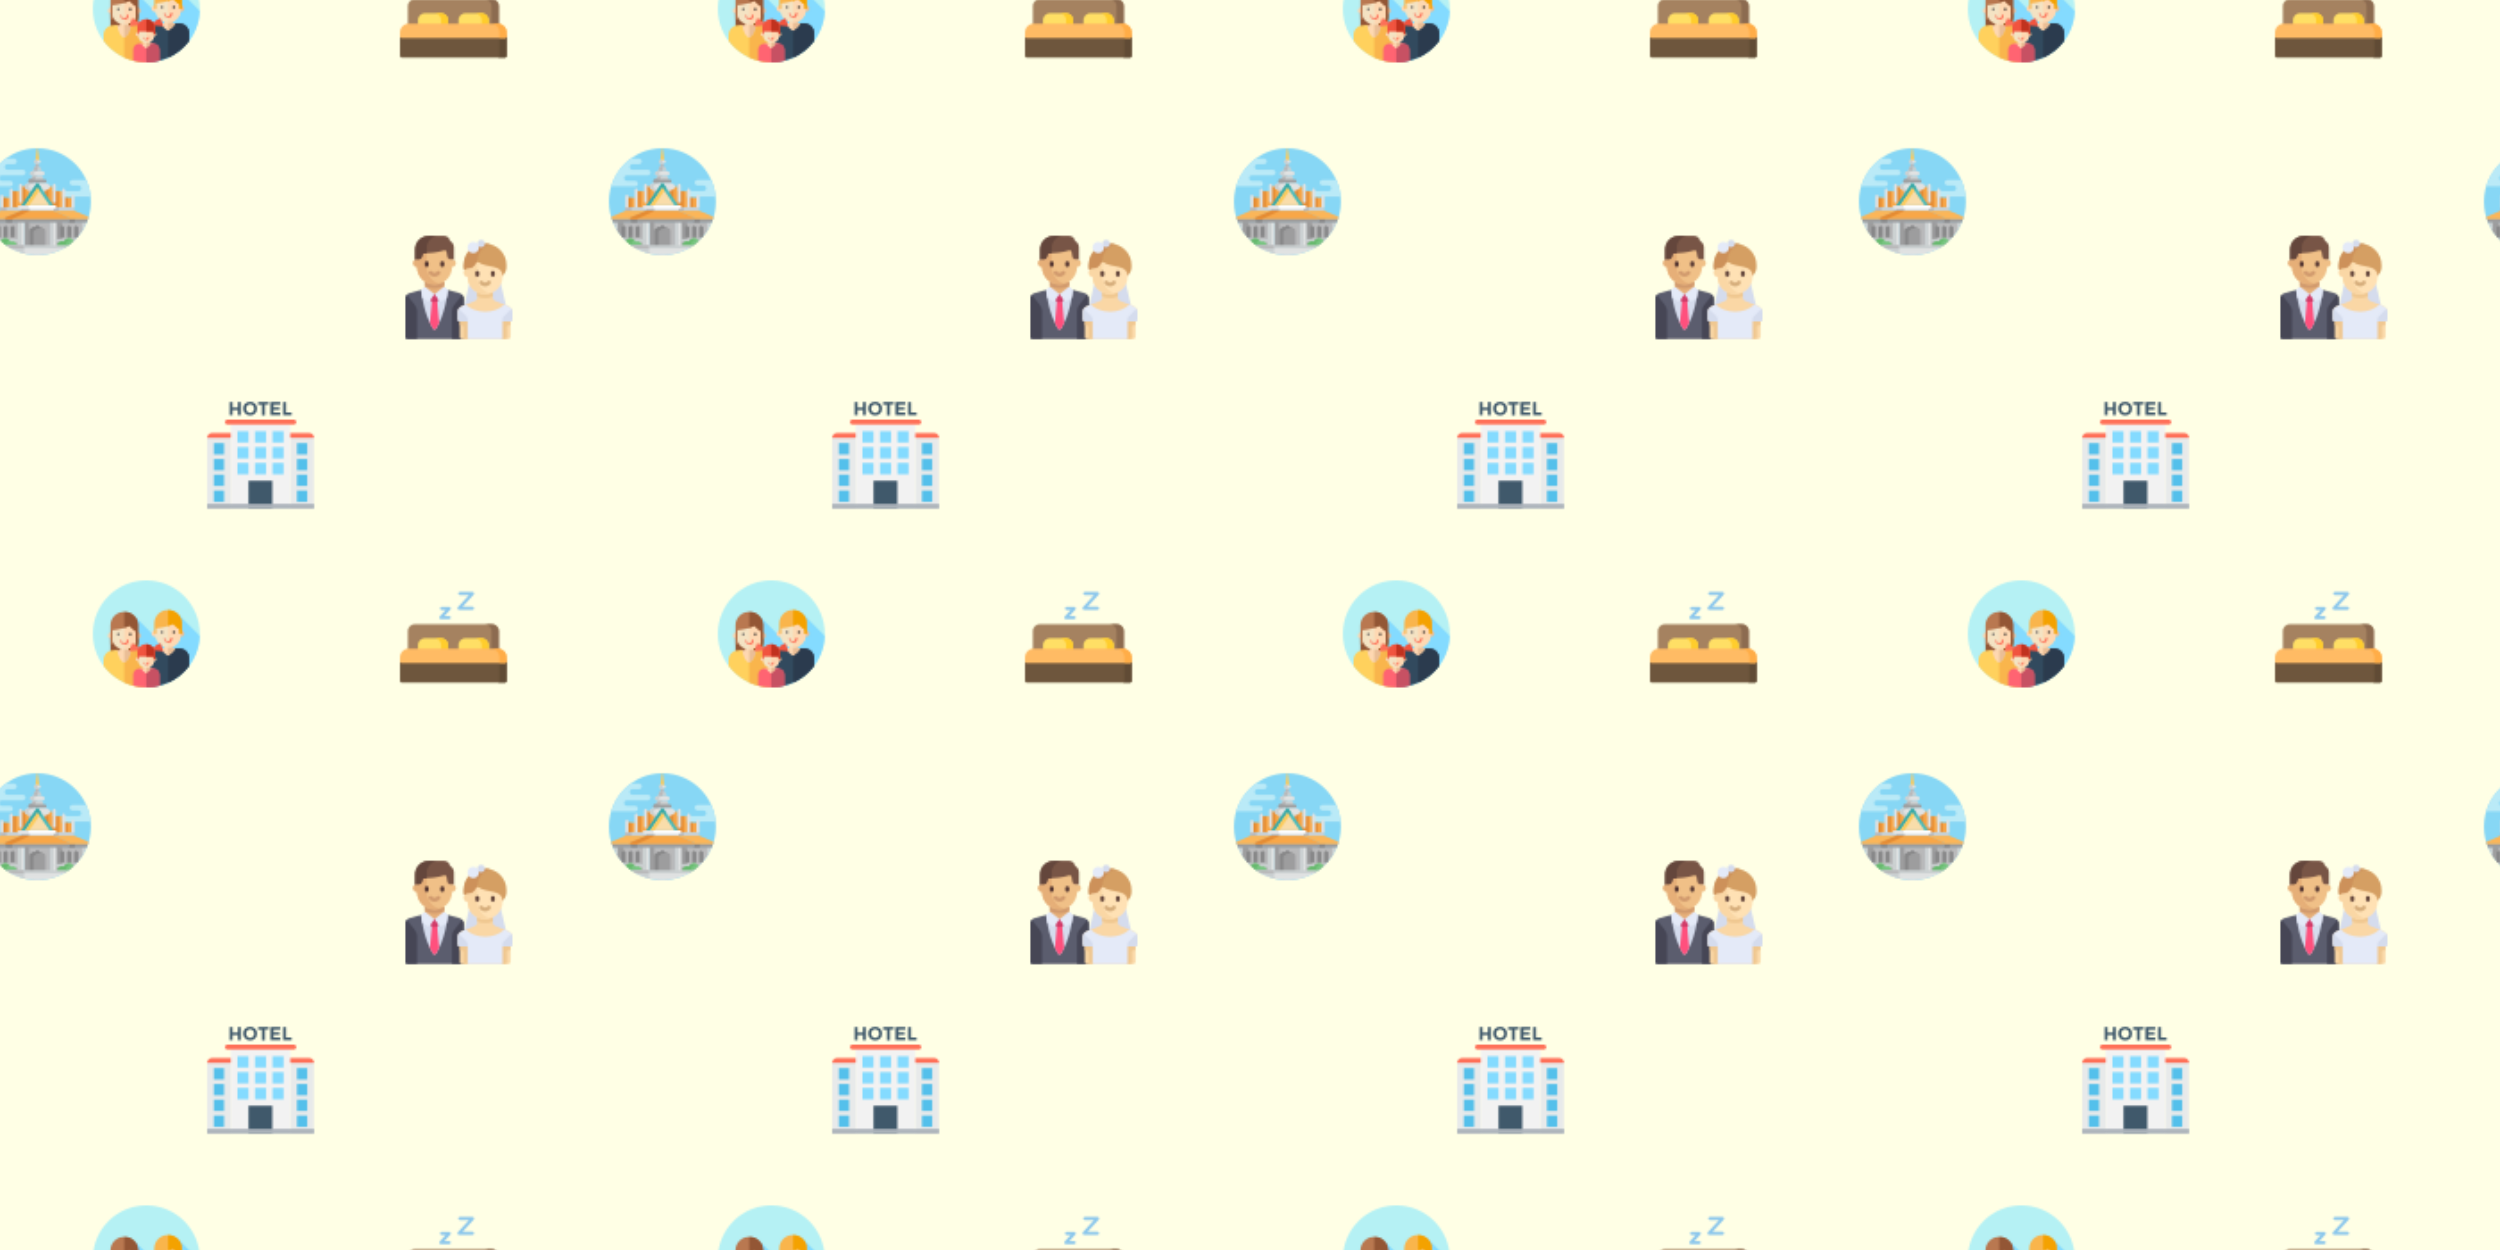 <svg xmlns="http://www.w3.org/2000/svg" xmlns:xlink="http://www.w3.org/1999/xlink" xmlns:fi="http://pattern.flaticon.com/" x="0" y="0" width="1400" height="700" viewBox="0 0 1400 700"><rect x="0px" y="0px" width="100%" height="100%" opacity="1" fill="#ffffe5"/><defs><g transform="matrix(0.117 0 0 0.117 227 131)" id="L1_0"><path d="M258.694,282.969l-81.821-22.315H102.4l-81.821,22.315C8.429,286.283,0,297.319,0,309.912v183.469  c0,5.141,4.168,9.309,9.309,9.309h269.964V309.912C279.273,297.319,270.844,286.283,258.694,282.969z" fill="#5b5d6e"/><path d="M176.873,260.655H102.4l-27.21,7.421c2.817,26.113,15.15,116.401,56.365,184.815  c3.683,6.113,12.479,6.113,16.161,0c41.216-68.414,53.549-158.702,56.365-184.815L176.873,260.655z" fill="#d5dced"/><path d="M147.694,452.901c5.161-8.596,9.859-17.541,14.162-26.65l-12.911-137.669h-18.618l-12.911,137.669  c4.303,9.109,9.001,18.054,14.162,26.65C135.225,458.974,144.048,458.974,147.694,452.901z" fill="#ff507d"/><path d="M93.091,228.073v32.582c0,25.706,20.839,46.545,46.545,46.545s46.545-20.839,46.545-46.545v-32.582  L93.091,228.073L93.091,228.073z" fill="#e6af78"/><path d="M148.945,325.818h-18.618c-5.141,0-9.309-4.168-9.309-9.309v-18.618c0-5.141,4.168-9.309,9.309-9.309  h18.618c5.141,0,9.309,4.168,9.309,9.309v18.618C158.255,321.65,154.087,325.818,148.945,325.818z" fill="#d23c69"/><path d="M93.091,249.381c13.981,7.172,29.783,11.274,46.545,11.274s32.565-4.102,46.545-11.274v-21.308  h-93.09V249.381z" fill="#d29b6e"/><path d="M223.418,121.018V65.164H55.855v55.855c-10.282,0-18.618,8.335-18.618,18.618  c0,10.282,8.336,18.618,18.618,18.618c0,46.272,37.51,83.782,83.782,83.782s83.782-37.51,83.782-83.782  c10.282,0,18.618-8.336,18.618-18.618C242.036,129.353,233.701,121.018,223.418,121.018z" fill="#f0c087"/><path d="M102.4,158.255V65.164H55.855v55.855c-10.282,0-18.618,8.335-18.618,18.618  c0,10.282,8.336,18.618,18.618,18.618c0,46.272,37.51,83.782,83.782,83.782c8.085,0,15.876-1.207,23.273-3.344  C127.973,228.598,102.4,196.441,102.4,158.255z" fill="#e6af78"/><path d="M139.636,204.8c-9.855,0-19.273-4.65-25.845-12.755c-3.245-3.995-2.627-9.855,1.364-13.095  c4.009-3.232,9.864-2.614,13.091,1.368c6.145,7.564,16.636,7.564,22.782,0c3.236-3.982,9.091-4.6,13.091-1.368  c3.991,3.241,4.609,9.1,1.364,13.095C158.909,200.15,149.491,204.8,139.636,204.8z" fill="#d29b6e"/><g><path d="M102.4,158.255c-5.145,0-9.309-4.168-9.309-9.309v-9.309c0-5.141,4.164-9.309,9.309-9.309   s9.309,4.168,9.309,9.309v9.309C111.709,154.086,107.545,158.255,102.4,158.255z" fill="#553732"/><path d="M176.873,158.255c-5.145,0-9.309-4.168-9.309-9.309v-9.309c0-5.141,4.164-9.309,9.309-9.309   s9.309,4.168,9.309,9.309v9.309C186.182,154.086,182.018,158.255,176.873,158.255z" fill="#553732"/></g><path d="M202.301,112.158c2.718,7.199,10.414,10.461,17.994,9.131c1.014-0.178,2.057-0.271,3.124-0.271  c3.409,0,6.561,0.983,9.309,2.582V65.164c0-13.928-7.736-25.926-19.06-32.312c-2.116-13.327-13.563-23.543-27.485-23.543H111.71  c-35.989,0-65.164,29.175-65.164,65.164v49.128c2.748-1.599,5.901-2.582,9.309-2.582c1.197,0,2.364,0.116,3.492,0.339  c9.066,1.785,18.145-3.226,20.415-12.183l0,0l2.289-9.157c1.012-4.047,4.559-6.933,8.73-7.045  c17.32-0.467,63.039-2.764,94.213-14.047c5.519-1.998,11.467,1.363,12.432,7.153l3.486,20.914  C201.21,108.786,201.68,110.513,202.301,112.158z" fill="#785546"/><path d="M102.4,65.164c0-30.848,25.007-55.855,55.855-55.855H111.71c-35.989,0-65.164,29.174-65.164,65.164  v49.128c2.748-1.599,5.901-2.582,9.309-2.582c1.197,0,2.364,0.116,3.492,0.339c9.066,1.785,18.145-3.226,20.415-12.184l2.289-9.157  c1.011-4.047,4.559-6.932,8.73-7.045c3.056-0.082,7.032-0.227,11.62-0.463V65.164H102.4z" fill="#64463c"/><g><path d="M0,309.912v183.47c0,5.141,4.168,9.309,9.309,9.309h46.545V369.716   c0-10.351-3.45-20.406-9.805-28.576l-38.79-49.875C2.746,296.27,0,302.814,0,309.912z" fill="#464655"/><path d="M279.273,309.912v192.779h-55.855V369.716c0-10.351,3.45-20.406,9.805-28.576l38.791-49.875   C276.527,296.27,279.273,302.814,279.273,309.912z" fill="#464655"/></g><g><path d="M117.003,318.76l22.634-30.178L99.38,256.376c-3.61-2.888-8.794-2.689-12.172,0.468L75.19,268.076   c0.816,7.566,2.478,20.639,5.363,36.888l23.824,15.947C108.489,323.662,114.034,322.718,117.003,318.76z" fill="#e4eaf8"/><path d="M162.27,318.76l-22.634-30.178l40.257-32.206c3.61-2.888,8.794-2.689,12.172,0.468l12.017,11.231   c-0.816,7.566-2.478,20.639-5.363,36.888l-23.824,15.947C170.784,323.662,165.238,322.718,162.27,318.76z" fill="#e4eaf8"/></g><path d="M381.673,46.545L381.673,46.545c-56.554,0-102.4,45.846-102.4,102.4v9.309  c0,30.848,25.007,55.855,55.855,55.855h93.091c30.848,0,55.855-25.007,55.855-55.855v-9.309  C484.073,92.391,438.227,46.545,381.673,46.545z" fill="#d59f63"/><path d="M406.085,49.597c-7.837-1.92-15.984-3.052-24.413-3.052c-56.554,0-102.4,45.846-102.4,102.4v9.309  c0,30.848,25.007,55.855,55.855,55.855h9.309v-83.782C344.436,91.73,370.572,59.316,406.085,49.597z" fill="#cd915a"/><path d="M456.145,232.727 307.2,232.727 279.273,352.873 484.073,352.873z" fill="#d5dced"/><path d="M494.445,346.723l-63.832-25.533c-7.068-2.827-11.703-9.673-11.703-17.286v-33.94h-74.473v33.94  c0,7.613-4.635,14.459-11.703,17.286l-63.832,25.533c-10.603,4.241-17.555,14.51-17.555,25.93V409.6  c0,5.141,4.168,9.309,9.309,9.309l0,0v74.473c0,5.141,4.168,9.309,9.309,9.309h223.418c5.141,0,9.309-4.168,9.309-9.309v-74.473l0,0  c5.141,0,9.309-4.168,9.309-9.309v-36.947C512,361.233,505.048,350.964,494.445,346.723z" fill="#fad7a5"/><g><path d="M260.655,409.6v27.927h9.309c5.141,0,9.309,4.168,9.309,9.309v55.855H307.2V409.6H260.655z" fill="#f0c891"/><path d="M502.691,409.6v27.927h-9.309c-5.141,0-9.309,4.168-9.309,9.309v55.855h-27.927V409.6H502.691z" fill="#f0c891"/><path d="M344.436,300.089c11.558,4.534,24.09,7.112,37.236,7.112s25.678-2.578,37.236-7.112v-30.124h-74.473   v30.124H344.436z" fill="#f0c891"/></g><path d="M350.18,135.313c-2.852-2.152-6.904-1.093-8.357,2.172c-4.814,10.816-17.149,30.079-43.931,30.078  v0.001c-10.282,0-18.618,8.335-18.618,18.618c0,10.282,8.336,18.618,18.618,18.618c0,46.272,37.51,83.782,83.782,83.782  s83.782-37.51,83.782-83.782C465.455,142.803,389.619,165.069,350.18,135.313z" fill="#ffe1b4"/><path d="M381.673,251.345c-9.855,0-19.273-4.65-25.845-12.755c-3.245-3.995-2.627-9.855,1.364-13.095  c4.009-3.236,9.864-2.618,13.091,1.368c6.145,7.564,16.636,7.564,22.782,0c3.227-3.986,9.091-4.605,13.091-1.368  c3.991,3.241,4.609,9.1,1.364,13.095C400.945,246.695,391.527,251.345,381.673,251.345z" fill="#d7af7d"/><path d="M418.909,204.8c-5.145,0-9.309-4.168-9.309-9.309v-9.309c0-5.141,4.164-9.309,9.309-9.309  s9.309,4.168,9.309,9.309v9.309C428.218,200.632,424.055,204.8,418.909,204.8z" fill="#64463c"/><path d="M494.445,346.723l-21.106-8.442c-20.934,20.634-54.12,34.082-91.686,34.082  c-37.568,0-70.848-13.393-91.783-34.028l-20.969,8.387c-10.603,4.241-17.555,14.51-17.555,25.93V409.6  c0,5.141,4.168,9.309,9.309,9.309h37.236v83.782h167.564v-83.782h37.236c5.141,0,9.309-4.168,9.309-9.309v-36.947  C512,361.233,505.048,350.964,494.445,346.723z" fill="#e4eaf8"/><g><path d="M297.891,408.003c0-4.938-1.962-9.673-5.453-13.165l-36.857-36.857   c-2.678,4.324-4.235,9.358-4.235,14.672V409.6c0,5.141,4.168,9.309,9.309,9.309h37.236V408.003z" fill="#d5dced"/><path d="M465.455,408.003c0-4.938,1.962-9.673,5.453-13.165l36.857-36.857   c2.678,4.324,4.235,9.358,4.235,14.672V409.6c0,5.141-4.168,9.309-9.309,9.309h-37.236V408.003z" fill="#d5dced"/></g><circle cx="363" cy="46" r="18" fill="#d5dced"/><circle cx="325" cy="65" r="27" fill="#e4eaf8"/><path d="M344.436,204.8v-69.898c-1.088,0.549-2.064,1.347-2.614,2.582  c-4.814,10.816-17.149,30.079-43.931,30.078v0.001c-10.282,0-18.618,8.335-18.618,18.618c0,10.282,8.336,18.618,18.618,18.618  c0,46.272,37.51,83.782,83.782,83.782c8.085,0,15.876-1.207,23.273-3.344C370.01,275.145,344.436,242.987,344.436,204.8z" fill="#fad7a5"/><path d="M344.436,204.8c-5.145,0-9.309-4.168-9.309-9.309v-9.309c0-5.141,4.164-9.309,9.309-9.309  s9.309,4.168,9.309,9.309v9.309C353.745,200.632,349.582,204.8,344.436,204.8z" fill="#64463c"/></g><g transform="matrix(0.117 0 0 0.117 116 225)" id="L1_1"><g><rect x="0px" y="166px" width="113px" height="345px" fill="#e8eaea"/><rect x="398px" y="166px" width="113px" height="345px" fill="#e8eaea"/></g><path d="M0,172.8L0,172.8h512l0,0c0-12.8-10.667-23.467-23.467-23.467H23.467C10.667,149.333,0,160,0,172.8z" fill="#ff7058"/><rect x="113px" y="108px" width="285px" height="403px" fill="#f2f2f2"/><path d="M414.933,85.333H97.067c-6.4,0-11.733,5.333-11.733,11.733S90.667,108.8,97.067,108.8h317.867  c6.4,0,11.733-5.333,11.733-11.733S421.333,85.333,414.933,85.333z" fill="#ff7058"/><g><rect x="32px" y="198px" width="49px" height="54px" fill="#54c0eb"/><rect x="32px" y="274px" width="49px" height="54px" fill="#54c0eb"/><rect x="32px" y="349px" width="49px" height="54px" fill="#54c0eb"/><rect x="32px" y="425px" width="49px" height="54px" fill="#54c0eb"/><rect x="430px" y="198px" width="49px" height="54px" fill="#54c0eb"/><rect x="430px" y="274px" width="49px" height="54px" fill="#54c0eb"/><rect x="430px" y="349px" width="49px" height="54px" fill="#54c0eb"/><rect x="430px" y="425px" width="49px" height="54px" fill="#54c0eb"/></g><rect x="145px" y="293px" width="53px" height="54px" fill="#84dbff"/><rect x="198px" y="378px" width="114px" height="133px" fill="#40596b"/><rect x="0px" y="489px" width="512px" height="22px" fill="#acb3ba"/><g><rect x="145px" y="141px" width="53px" height="54px" fill="#84dbff"/><rect x="145px" y="217px" width="53px" height="54px" fill="#84dbff"/><rect x="229px" y="141px" width="53px" height="54px" fill="#84dbff"/><rect x="229px" y="217px" width="53px" height="54px" fill="#84dbff"/><rect x="229px" y="293px" width="53px" height="54px" fill="#84dbff"/><rect x="313px" y="141px" width="53px" height="54px" fill="#84dbff"/><rect x="313px" y="217px" width="53px" height="54px" fill="#84dbff"/><rect x="313px" y="293px" width="53px" height="54px" fill="#84dbff"/></g><g><path d="M147.2,1.067h13.867V64H147.2V39.467h-25.6V64h-13.867V1.067H121.6v26.667h25.6L147.2,1.067   L147.2,1.067z" fill="#40596b"/><path d="M229.333,55.467c-6.4,6.4-13.867,9.6-23.467,9.6s-17.067-3.2-23.467-9.6   c-6.4-6.4-9.6-13.867-9.6-23.467s3.2-17.067,9.6-23.467C188.8,3.2,196.267,0,205.867,0c9.6,0,17.067,3.2,23.467,9.6   c6.4,6.4,9.6,13.867,9.6,23.467C238.933,41.6,235.733,50.133,229.333,55.467z M225.067,33.067c0-5.333-2.133-10.667-5.333-14.933   c-3.2-4.267-8.533-6.4-13.867-6.4s-9.6,2.133-13.867,6.4c-3.2,4.267-5.333,8.533-5.333,14.933S188.8,43.733,192,46.933   c4.267,4.267,8.533,6.4,13.867,6.4c5.333,0,9.6-2.133,13.867-6.4S225.067,38.4,225.067,33.067z" fill="#40596b"/><path d="M276.267,13.867v51.2H262.4v-51.2h-18.133v-12.8H294.4V12.8h-18.133V13.867z" fill="#40596b"/><path d="M349.867,1.067v12.8h-32v12.8h28.8V38.4h-28.8v12.8h32V64h-46.933V1.067H349.867z" fill="#40596b"/><path d="M363.733,65.067v-64H377.6V51.2h26.667V64h-40.533V65.067z" fill="#40596b"/></g></g><g transform="matrix(0.117 0 0 0.117 52 -25)" id="L1_2"><circle cx="256" cy="256" r="256" fill="#b5f1f4"/><path d="M511.793,265.854L404.196,158.255l-76.929,140.812L200.147,171.948l-59.073,53.022L75.812,275.44  l231.426,231.427C420.954,483.766,507.271,385.283,511.793,265.854z" fill="#84dbff"/><path d="M381.03,322.779v-21.62h-38.99v21.62c0,1.726-1.398,3.124-3.124,3.124h-26.867v74.604h98.971v-74.604  h-26.865C382.43,325.903,381.03,324.505,381.03,322.779z" fill="#fed8b2"/><path d="M411.022,325.903h-26.867c-1.726,0-3.124-1.398-3.124-3.124v-21.62h-20.387v99.347h50.378  L411.022,325.903L411.022,325.903z" fill="#eabe96"/><circle cx="296" cy="255" r="15" fill="#fed8b2"/><circle cx="423" cy="255" r="15" fill="#eabe96"/><path d="M361.631,320.748h-3.512c-32.477,0-58.804-26.327-58.804-58.804v-53.689  c0-32.477,26.328-58.804,58.804-58.804h3.512c32.477,0,58.804,26.327,58.804,58.804v53.689  C420.435,294.421,394.107,320.748,361.631,320.748z" fill="#f4e3c3"/><path d="M361.631,149.452h-0.988V320.75h0.988c32.477,0,58.804-26.327,58.804-58.804v-53.689  C420.435,175.78,394.107,149.452,361.631,149.452z" fill="#fed8b2"/><path d="M414.058,169.324c-11.548-16.451-30.649-27.214-52.276-27.214h-3.813  c-35.261,0-63.845,28.584-63.845,63.845v4.937v44.972h9.373V229.49c-0.002,0-0.003,0-0.005,0  c28.443-2.889,56.411-8.47,80.924-20.725c8.821,10.13,19.008,19.175,30.253,26.514v20.585h10.957v-33.621v-16.289  C425.625,192.321,421.338,179.695,414.058,169.324z" fill="#f9b54c"/><path d="M414.058,169.324c-11.548-16.451-30.649-27.214-52.276-27.214h-1.138v76.267  c8.197-2.639,16.151-5.803,23.771-9.611c8.821,10.13,19.008,19.175,30.253,26.514v20.585h10.957v-33.621v-16.289  C425.625,192.321,421.338,179.695,414.058,169.324z" fill="#f4a200"/><circle cx="331" cy="248" r="6" fill="#59595b"/><circle cx="388" cy="248" r="6" fill="#272525"/><path d="M460.509,409.996V371.14c0-24.985-20.252-45.237-45.237-45.237h-20.744  c0,18.22-32.99,35.914-32.99,35.914s-32.99-17.694-32.99-35.914h-20.744c-24.983,0-45.237,20.254-45.237,45.237v140.778  C343.452,509.881,415.011,470.319,460.509,409.996z" fill="#324a5e"/><path d="M415.272,325.903h-20.744c0,18.22-32.99,35.914-32.99,35.914s-0.195-0.105-0.521-0.288V489.52  c39.508-17.798,73.694-45.318,99.493-79.524V371.14C460.509,346.155,440.254,325.903,415.272,325.903z" fill="#2b3b4e"/><path d="M359.874,298.575c-10.911,0-19.787-8.876-19.787-19.787c0-1.85,1.5-3.35,3.35-3.35  c1.85,0,3.35,1.5,3.35,3.35c0,7.216,5.872,13.09,13.09,13.09s13.09-5.872,13.09-13.09c0-1.85,1.5-3.35,3.35-3.35  c1.85,0,3.35,1.5,3.35,3.35C379.661,289.701,370.786,298.575,359.874,298.575z" fill="#fd8469"/><path d="M379.661,278.79c0-1.85-1.5-3.35-3.35-3.35c-1.85,0-3.35,1.5-3.35,3.35  c0,6.958-5.461,12.648-12.321,13.05v6.697C371.197,298.129,379.661,289.44,379.661,278.79z" fill="#fc6f58"/><path d="M84.585,260.441 84.585,349.136 150.659,344.81 150.659,256.116z" fill="#935635"/><path d="M216.748,251.788 150.659,256.116 150.659,344.81 216.748,340.485z" fill="#804000"/><path d="M170.343,332.145v-21.688h-39.115v21.688c0,1.731-1.403,3.134-3.134,3.134h-26.955v74.845h99.294  v-74.845h-26.955C171.746,335.279,170.343,333.876,170.343,332.145z" fill="#fed8b2"/><path d="M200.432,335.279h-26.955c-1.731,0-3.134-1.403-3.134-3.134v-21.688h-19.684v99.669h49.773V335.279z" fill="#eabe96"/><circle cx="87" cy="265" r="15" fill="#fed8b2"/><circle cx="214" cy="265" r="15" fill="#eabe96"/><path d="M152.547,330.109h-3.524c-32.582,0-58.994-26.412-58.994-58.994v-53.863  c0-32.582,26.412-58.994,58.994-58.994h3.524c32.582,0,58.994,26.412,58.994,58.994v53.863  C211.54,303.695,185.129,330.109,152.547,330.109z" fill="#f4e3c3"/><path d="M152.547,158.256h-1.888v171.853h1.888c32.582,0,58.994-26.412,58.994-58.994v-53.863  C211.54,184.668,185.129,158.256,152.547,158.256z" fill="#fed8b2"/><path d="M205.143,178.193c-11.586-16.505-30.749-27.301-52.445-27.301h-3.825  c-35.375,0-64.286,28.677-64.286,64.052v4.953v85.209h9.638v-66.551c-0.002,0-0.003,0-0.005,0  c28.536-2.9,56.594-8.497,81.186-20.792c8.851,10.162,19.07,19.237,30.351,26.6v60.744h10.993v-73.821v-16.341  C216.748,201.264,212.447,188.597,205.143,178.193z" fill="#b97850"/><path d="M205.143,178.193c-11.586-16.505-30.749-27.301-52.445-27.301h-2.038v76.793  c8.54-2.705,16.824-5.961,24.745-9.921c8.851,10.162,19.07,19.237,30.351,26.6v60.744h10.993v-73.821v-16.341  C216.748,201.264,212.447,188.597,205.143,178.193z" fill="#935635"/><circle cx="122" cy="258" r="6" fill="#59595b"/><circle cx="179" cy="258" r="6" fill="#272525"/><path d="M150.785,307.864c-10.947,0-19.851-8.904-19.851-19.851c0-1.855,1.503-3.36,3.36-3.36  c1.855,0,3.36,1.503,3.36,3.36c0,7.24,5.891,13.131,13.131,13.131s13.131-5.891,13.131-13.131c0-1.855,1.503-3.36,3.36-3.36  c1.855,0,3.36,1.503,3.36,3.36C170.636,298.96,161.73,307.864,150.785,307.864z" fill="#fd8469"/><path d="M167.276,284.653c-1.855,0-3.36,1.503-3.36,3.36c0,7.24-5.891,13.131-13.131,13.131  c-0.043,0-0.083-0.005-0.126-0.007v6.72c0.043,0,0.083,0.007,0.126,0.007c10.945,0,19.849-8.904,19.849-19.851  C170.636,286.158,169.131,284.653,167.276,284.653z" fill="#fc6f58"/><path d="M204.693,335.279h-20.811c0,18.28-14.819,58.204-33.097,58.204c-18.28,0-33.097-39.924-33.097-58.204  H96.875c-25.064,0-45.384,20.32-45.384,45.384v29.334c39.308,52.119,98.068,88.741,165.495,99.05  c11.54-3.946,22.611-8.904,33.09-14.793V380.663C250.078,355.599,229.759,335.279,204.693,335.279z" fill="#ffd15d"/><path d="M204.693,335.279h-20.811c0,18.28-14.819,58.204-33.097,58.204c-0.041,0-0.084-0.007-0.126-0.009  v95.916c30.434,13.757,64.041,21.73,99.418,22.533V380.661C250.078,355.599,229.759,335.279,204.693,335.279z" fill="#f9b54c"/><path d="M268.404,420.574v-13.755h-24.807v13.755c0,1.098-0.89,1.988-1.988,1.988h-17.094v47.468h62.973  v-47.468h-17.094C269.295,422.562,268.404,421.671,268.404,420.574z" fill="#fed8b2"/><path d="M287.487,422.562h-17.094c-1.098,0-1.988-0.89-1.988-1.988v-13.755h-12.971v63.21h32.054  L287.487,422.562z" fill="#eabe96"/><circle cx="214" cy="378" r="9" fill="#fed8b2"/><circle cx="295" cy="378" r="9" fill="#eabe96"/><path d="M256.06,419.281h-2.234c-20.664,0-37.416-16.751-37.416-37.414v-34.161  c0-20.663,16.751-37.414,37.416-37.414h2.234c20.664,0,37.416,16.751,37.416,37.414v34.161  C293.476,402.532,276.725,419.281,256.06,419.281z" fill="#f4e3c3"/><path d="M256.06,310.293h-0.628v108.99h0.628c20.664,0,37.416-16.751,37.416-37.414v-34.161  C293.476,327.044,276.725,310.293,256.06,310.293z" fill="#fed8b2"/><path d="M290.19,422.562h-13.198c0,11.593-20.99,22.85-20.99,22.85s-20.99-11.257-20.99-22.85h-13.198  c-15.896,0-28.782,12.886-28.782,28.782v52.841C213.175,509.281,234.27,512,256,512c21.732,0,42.825-2.719,62.973-7.814v-52.841  C318.973,435.448,306.086,422.562,290.19,422.562z" fill="#ff6472"/><path d="M290.19,422.562h-13.198c0,11.593-20.99,22.85-20.99,22.85s-0.209-0.112-0.574-0.321v66.9  c0.191,0,0.383,0.009,0.574,0.009c21.732,0,42.825-2.719,62.973-7.814v-52.841C318.973,435.448,306.086,422.562,290.19,422.562z" fill="#c75163"/><path d="M254.943,405.175c-6.942,0-12.59-5.648-12.59-12.59c0-1.177,0.953-2.131,2.131-2.131  c1.177,0,2.131,0.953,2.131,2.131c0,4.592,3.736,8.328,8.328,8.328s8.328-3.736,8.328-8.328c0-1.177,0.953-2.131,2.131-2.131  c1.177,0,2.131,0.953,2.131,2.131C267.533,399.527,261.885,405.175,254.943,405.175z" fill="#fd8469"/><g><path d="M267.533,392.585c0-1.177-0.953-2.131-2.131-2.131s-2.131,0.953-2.131,2.131   c0,4.427-3.475,8.047-7.839,8.304v4.261C262.147,404.89,267.533,399.362,267.533,392.585z" fill="#fc6f58"/><path d="M225.671,335.158c0,0-1.879-23.85-38.526-33.821l-12.522,38.538L225.671,335.158z" fill="#fc6f58"/></g><g><path d="M286.329,335.158c0,0,1.879-23.85,38.526-33.821l12.522,38.538L286.329,335.158z" fill="#f1543f"/><path d="M289.806,364.901v13.097h6.971v-21.392v-10.364c0-8.675-2.727-16.708-7.361-23.307   c-7.347-10.468-19.501-17.315-33.261-17.315h-2.426c-22.435,0-40.622,18.187-40.622,40.622v3.141v28.613h5.963v-13.097h70.735   V364.901z" fill="#f1543f"/></g><path d="M289.418,322.936c-7.347-10.468-19.501-17.315-33.261-17.315h-0.731v59.28h34.38v13.098h6.971  v-21.392v-10.364C296.779,337.568,294.05,329.535,289.418,322.936z" fill="#c1321f"/></g><g transform="matrix(0.117 0 0 0.117 224 -23)" id="L1_3"><path d="M440.211,192.857H70.459c-18.156,0-32.928,14.771-32.928,32.928v91.492c0,4.143,3.357,7.5,7.5,7.5   h420.607c4.143,0,7.5-3.357,7.5-7.5v-91.492C473.139,207.629,458.367,192.857,440.211,192.857z" fill="#a58260"/><path d="M440.211,192.857h-35.155c18.156,0,32.928,14.771,32.928,32.928v91.492c0,4.143-3.357,7.5-7.5,7.5   h35.156c4.143,0,7.5-3.357,7.5-7.5v-91.492C473.139,207.629,458.367,192.857,440.211,192.857z" fill="#8c6b50"/><path d="M197.835,259.888h-78.926c-18.036,0-32.709,14.673-32.709,32.709v24.681c0,4.143,3.357,7.5,7.5,7.5   h129.343c4.143,0,7.5-3.357,7.5-7.5v-24.681C230.543,274.561,215.87,259.888,197.835,259.888z" fill="#ffdf65"/><path d="M391.761,259.888h-78.926c-18.035,0-32.708,14.673-32.708,32.709v24.681c0,4.143,3.357,7.5,7.5,7.5   H416.97c4.143,0,7.5-3.357,7.5-7.5v-24.681C424.47,274.561,409.797,259.888,391.761,259.888z" fill="#ffdf65"/><path d="M197.835,259.888h-33.604c18.035,0,32.708,14.673,32.708,32.709v24.681c0,4.143-3.357,7.5-7.5,7.5   h33.604c4.143,0,7.5-3.357,7.5-7.5v-24.681C230.543,274.561,215.87,259.888,197.835,259.888z" fill="#ffcd2c"/><path d="M391.761,259.888h-33.604c18.036,0,32.709,14.673,32.709,32.709v24.681c0,4.143-3.357,7.5-7.5,7.5   h33.604c4.143,0,7.5-3.357,7.5-7.5v-24.681C424.47,274.561,409.797,259.888,391.761,259.888z" fill="#ffcd2c"/><path d="M503.17,364.038H7.5c-4.142,0-7.5,3.357-7.5,7.5v93.191c0,4.143,3.358,7.5,7.5,7.5h495.67   c4.142,0,7.5-3.357,7.5-7.5v-93.191C510.67,367.396,507.313,364.038,503.17,364.038z" fill="#6e563d"/><path d="M503.17,364.038h-27.001v7.5v93.191c0,4.143-3.357,7.5-7.5,7.5h34.501c4.142,0,7.5-3.357,7.5-7.5   v-93.191C510.67,367.396,507.313,364.038,503.17,364.038z" fill="#604b35"/><path d="M468.482,309.777H42.188C18.926,309.777,0,328.703,0,351.966v19.572c0,4.143,3.358,7.5,7.5,7.5   h495.67c4.142,0,7.5-3.357,7.5-7.5v-19.572C510.67,328.703,491.744,309.777,468.482,309.777z" fill="#ffbb64"/><path d="M468.482,309.777h-34.501c23.263,0,42.189,18.926,42.189,42.189v19.572v7.5h27.001   c4.142,0,7.5-3.357,7.5-7.5v-19.572C510.67,328.703,491.744,309.777,468.482,309.777z" fill="#ffad47"/><path d="M235.581,168.693h-40.166c-2.975,0-5.667-1.758-6.865-4.48c-1.197-2.723-0.673-5.895,1.336-8.088   l28.647-31.255h-19.344c-4.143,0-7.5-3.357-7.5-7.5c0-4.143,3.357-7.5,7.5-7.5h36.392c2.975,0,5.667,1.758,6.865,4.479   c1.197,2.723,0.673,5.896-1.336,8.088l-28.647,31.255h23.118c4.143,0,7.5,3.357,7.5,7.5   C243.081,165.336,239.724,168.693,235.581,168.693z" fill="#8cc7ec"/><path d="M347.267,124.06h-64.725c-2.975,0-5.667-1.758-6.865-4.479c-1.197-2.723-0.674-5.896,1.336-8.088   l53.206-58.052h-43.888c-4.143,0-7.5-3.357-7.5-7.5c0-4.143,3.357-7.5,7.5-7.5h60.936c2.975,0,5.667,1.758,6.865,4.479   c1.197,2.723,0.674,5.896-1.336,8.088L299.59,109.06h47.677c4.143,0,7.5,3.357,7.5,7.5S351.409,124.06,347.267,124.06z" fill="#8cc7ec"/></g><g transform="matrix(0.117 0 0 0.117 -9 83)" id="L1_9"><circle cx="256" cy="256" r="256" fill="#87d7f5"/><g><path d="M104.321,49.772h39.764c3.678,0,7.011,1.494,9.415,3.908c2.414,2.414,3.908,5.736,3.908,9.425   c0,7.356-5.966,13.322-13.322,13.322h-31.5c-3.678,0-7.011,1.484-9.415,3.897c-2.414,2.414-3.908,5.736-3.908,9.425   c0,7.356,5.966,13.322,13.322,13.322h73.306c3.678,0,7.011,1.494,9.415,3.908c2.414,2.403,3.908,5.736,3.908,9.415   c0,7.356-5.966,13.322-13.322,13.322H86.473c-3.678,0-7.011,1.494-9.425,3.908c-2.403,2.403-3.897,5.736-3.897,9.415   c0,7.356,5.966,13.322,13.322,13.322h39.16c3.678,0,7.011,1.494,9.415,3.908c2.414,2.403,3.908,5.736,3.908,9.415   c0,7.356-5.966,13.322-13.322,13.322l-115.057,0.001C26.625,128.971,60.021,82.408,104.321,49.772z" fill="#baeaf7"/><path d="M379.038,204.982h73.16c7.356,0,13.322-5.966,13.322-13.322c0-3.679-1.494-7.012-3.897-9.415   c-2.414-2.414-5.747-3.908-9.425-3.908H423.78c-7.356,0-13.322-5.966-13.322-13.322c0-3.679,1.494-7.012,3.908-9.415   c2.404-2.414,5.737-3.908,9.415-3.908h11.306h54.756c11.083,24.809,18.329,51.705,20.995,79.936l-131.802-0.001   c-7.356,0-13.322-5.966-13.322-13.322c0-3.679,1.494-7.012,3.908-9.415C372.027,206.476,375.36,204.982,379.038,204.982z" fill="#baeaf7"/></g><rect x="89px" y="237px" width="332px" height="45px" fill="#f8a748"/><g><rect x="384px" y="237px" width="18px" height="45px" fill="#e58c33"/><rect x="89px" y="237px" width="19px" height="45px" fill="#e58c33"/></g><path d="M256,512c50.801,0,98.145-14.797,137.958-40.316H118.042C157.855,497.203,205.199,512,256,512z" fill="#e0e2e2"/><path d="M209.588,471.684h-91.546c26.367,16.9,56.038,29.092,87.827,35.403  C184.861,502.786,188.063,471.684,209.588,471.684z" fill="#cbd0d1"/><rect x="247px" y="71px" width="15px" height="17px" fill="#b9b9ba"/><rect x="135px" y="206px" width="239px" height="77px" fill="#f8a748"/><g><rect x="287px" y="206px" width="71px" height="77px" fill="#e58c33"/><rect x="135px" y="206px" width="18px" height="77px" fill="#e58c33"/></g><rect x="180px" y="184px" width="150px" height="77px" fill="#f8a748"/><g><rect x="290px" y="184px" width="20px" height="77px" fill="#e58c33"/><rect x="180px" y="184px" width="19px" height="77px" fill="#e58c33"/></g><rect x="194px" y="352px" width="122px" height="119px" fill="#b9b9ba"/><rect x="194px" y="352px" width="23px" height="119px" fill="#9d9d9e"/><path d="M472.5,352.184H343.492v119.5h50.466c31.612-20.262,58.465-47.292,78.542-79.033V352.184z" fill="#b9b9ba"/><rect x="343px" y="352px" width="31px" height="119px" fill="#9d9d9e"/><path d="M39.362,392.431c20.092,31.836,46.994,58.944,78.679,79.253h50.329v-119.5H39.362V392.431z" fill="#b9b9ba"/><path d="M39.362,392.431c8.997,14.256,19.354,27.567,30.903,39.739v-79.986H39.362V392.431z" fill="#9d9d9e"/><path d="M118.042,471.684h62.292v-29H80.851C92.311,453.44,104.751,463.165,118.042,471.684z" fill="#b9b9ba"/><rect x="164px" y="352px" width="30px" height="119px" fill="#e0e2e2"/><rect x="164px" y="352px" width="15px" height="119px" fill="#cbd0d1"/><path d="M334.644,442.684v29h59.315c13.29-8.519,25.731-18.243,37.191-29H334.644z" fill="#b9b9ba"/><rect x="334px" y="442px" width="40px" height="29px" fill="#9d9d9e"/><g><path d="M42.399,397.124v-44.941H18.703C25.126,368.015,33.085,383.056,42.399,397.124z" fill="#cbd0d1"/><path d="M493.297,352.184H469.6v44.941C478.915,383.056,486.874,368.015,493.297,352.184z" fill="#cbd0d1"/></g><rect x="317px" y="352px" width="30px" height="119px" fill="#e0e2e2"/><rect x="317px" y="352px" width="15px" height="119px" fill="#cbd0d1"/><path d="M499.16,336.225h-88.353c-0.324,1.663-1.671,3.125-3.789,3.125h-1.369v13.376  c0,1.633-1.324,2.957-2.957,2.957h89.174C494.556,349.327,496.981,342.832,499.16,336.225z" fill="#9d9d9e"/><path d="M435.223,352.726V339.35h1.369c2.118,0,3.465-1.463,3.789-3.125h-29.574  c-0.324,1.663-1.671,3.125-3.789,3.125h-1.369v13.376c0,1.633-1.324,2.957-2.957,2.957h29.574  C433.899,355.684,435.223,354.36,435.223,352.726z" fill="#888889"/><path d="M407.018,339.35h91.093c1.219-3.541,2.356-7.119,3.422-10.728l-67.759-28.772  c-11.286,0-87.376,0-100.803,0l75.557,32.083C412.4,333.578,411.225,339.35,407.018,339.35z" fill="#fbb659"/><path d="M106.351,352.726V339.35h-1.369c-2.118,0-3.465-1.463-3.789-3.125H12.84  c2.179,6.607,4.604,13.102,7.294,19.459h89.174C107.674,355.684,106.351,354.36,106.351,352.726z" fill="#9d9d9e"/><path d="M103.472,331.933l75.557-32.083c-13.427,0-89.493,0-100.803,0l-67.759,28.772  c1.066,3.609,2.203,7.187,3.422,10.728h91.093C100.775,339.35,99.6,333.578,103.472,331.933z" fill="#fbb659"/><path d="M404.365,355.684h-296.73c-1.633,0-2.957-1.324-2.957-2.957v-13.545c0-1.633,1.324-2.957,2.957-2.957  h296.729c1.633,0,2.957,1.324,2.957,2.957v13.545C407.322,354.36,405.998,355.684,404.365,355.684z" fill="#9d9d9e"/><path d="M134.845,352.726v-13.545c0-1.633,1.324-2.957,2.957-2.957h-30.167c-1.633,0-2.957,1.324-2.957,2.957  v13.545c0,1.633,1.324,2.957,2.957,2.957h30.167C136.169,355.684,134.845,354.359,134.845,352.726z" fill="#888889"/><rect x="177px" y="283px" width="157px" height="16px" fill="#e0e2e2"/><rect x="177px" y="283px" width="41px" height="16px" fill="#b9b9ba"/><rect x="334px" y="283px" width="98px" height="16px" fill="#cbd0d1"/><rect x="334px" y="283px" width="24px" height="16px" fill="#b9b9ba"/><rect x="78px" y="283px" width="98px" height="16px" fill="#cbd0d1"/><rect x="78px" y="283px" width="30px" height="16px" fill="#b9b9ba"/><path d="M410.2,331.933l-75.557-32.083c-8.743,0-148.545,0-157.287,0L101.8,331.933  c-3.872,1.644-2.697,7.417,1.509,7.417c16.931,0,288.413,0,305.381,0C412.898,339.35,414.072,333.578,410.2,331.933z" fill="#f8a748"/><path d="M101.8,331.933c-3.872,1.644-2.697,7.417,1.51,7.417h31.394l84.38-39.5h-41.727L101.8,331.933z" fill="#e58c33"/><g><path d="M166.217,434.684H72.7c5.087,5.218,10.383,10.23,15.897,15h77.62c4.143,0,7.5-3.357,7.5-7.5   C173.717,438.041,170.359,434.684,166.217,434.684z" fill="#cbd0d1"/><path d="M345.971,434.684c-4.143,0-7.5,3.357-7.5,7.5s3.357,7.5,7.5,7.5h77.432   c5.514-4.77,10.81-9.782,15.897-15H345.971z" fill="#cbd0d1"/></g><g><path d="M175.448,170.02c-4.105,0.123-7.27,3.704-7.27,7.811v79.455c0,2.153,1.745,3.898,3.898,3.898h11.102   v-83.667C183.178,173.298,179.696,169.893,175.448,170.02z" fill="#e0e2e2"/><path d="M130.448,192.353c-4.105,0.123-7.27,3.704-7.27,7.811v83.353h15V199.85   C138.178,195.631,134.696,192.227,130.448,192.353z" fill="#e0e2e2"/><path d="M336.896,170.02c4.105,0.123,7.27,3.704,7.27,7.811v79.455c0,2.153-1.745,3.898-3.898,3.898h-11.102   v-83.667C329.167,173.298,332.649,169.893,336.896,170.02z" fill="#e0e2e2"/><path d="M381.896,192.353c4.105,0.123,7.27,3.704,7.27,7.811v83.353h-15V199.85   C374.167,195.631,377.649,192.227,381.896,192.353z" fill="#e0e2e2"/><path d="M426.357,222.687c-4.247-0.127-7.73,3.278-7.73,7.497v53.333h15v-53.019   C433.628,226.391,430.462,222.81,426.357,222.687z" fill="#e0e2e2"/><path d="M86.102,222.687c-4.248-0.127-7.73,3.278-7.73,7.497v53.333h15v-53.019   C93.372,226.391,90.207,222.81,86.102,222.687z" fill="#e0e2e2"/><path d="M291.756,120.779c0-5.108-6.375-9.665-16.346-12.654h-39.274   c-9.971,2.989-16.346,7.546-16.346,12.654s6.375,9.665,16.346,12.654h39.274C285.381,130.445,291.756,125.887,291.756,120.779z" fill="#e0e2e2"/></g><g><path d="M287.208,154.375h-62.723l4.49-14.816c1.102-3.637,4.455-6.125,8.256-6.125h36.424   c4.28,0,8.056,2.801,9.297,6.898L287.208,154.375z" fill="#cbd0d1"/><path d="M271.163,94.081c-1.241-4.096-5.017-6.897-9.297-6.897h-6.063h-0.861h-6.063   c-3.801,0-7.154,2.487-8.256,6.125l-4.49,14.816c11.511,0,21.701,0,39.286,0L271.163,94.081z" fill="#cbd0d1"/></g><path d="M253.751,1.791l-6.946,57.268h8.967h8.967l-6.946-57.268C257.505-0.597,254.041-0.597,253.751,1.791z  " fill="#fccb5b"/><path d="M272.24,64.559c0-4.143-3.357-7.5-7.5-7.5h-17.935c-4.143,0-7.5,3.357-7.5,7.5  c0,4.142,3.357,7.5,7.5,7.5h17.935C268.883,72.059,272.24,68.701,272.24,64.559z" fill="#e0e2e2"/><g><path d="M255.772,64.559c0-4.143,3.357-7.5,7.5-7.5h-16.466c-4.143,0-7.5,3.357-7.5,7.5s3.357,7.5,7.5,7.5   h16.466C259.129,72.059,255.772,68.701,255.772,64.559z" fill="#cbd0d1"/><rect x="219px" y="202px" width="73px" height="18px" fill="#cbd0d1"/></g><rect x="219px" y="202px" width="37px" height="18px" fill="#b9b9ba"/><path d="M339.667,288.184H172.333c-4.143,0-7.5-3.357-7.5-7.5s3.357-7.5,7.5-7.5h167.334  c4.143,0,7.5,3.357,7.5,7.5C347.167,284.826,343.81,288.184,339.667,288.184z" fill="#ffffff"/><g><path d="M211.583,280.684c0-4.143,3.357-7.5,7.5-7.5h-46.75c-4.143,0-7.5,3.357-7.5,7.5s3.357,7.5,7.5,7.5   h46.75C214.94,288.184,211.583,284.826,211.583,280.684z" fill="#e0e2e2"/><path d="M317.356,184.184c0-7.77-9.698-14.703-24.866-19.25h-73.434   c-15.168,4.547-24.866,11.48-24.866,19.25s9.698,14.703,24.866,19.25h73.434C307.658,198.887,317.356,191.954,317.356,184.184z" fill="#e0e2e2"/></g><path d="M239.437,120.779c0-5.108,6.375-9.665,16.346-12.654h-19.647  c-9.971,2.989-16.346,7.546-16.346,12.654s6.375,9.665,16.346,12.654h19.647C245.812,130.445,239.437,125.887,239.437,120.779z" fill="#cbd0d1"/><g><path d="M256.878,133.434H237.23c-3.801,0-7.154,2.487-8.256,6.125l-4.49,14.816h19.646l4.49-14.816   C249.724,135.921,253.076,133.434,256.878,133.434z" fill="#b9b9ba"/><path d="M263.578,87.339c-0.558-0.1-1.129-0.156-1.711-0.156h-6.063h-0.861h-6.063   c-3.801,0-7.154,2.488-8.256,6.125l-4.49,14.816c1.597,0,14.864,0,19.646,0l3.142-14.816   C259.583,90.194,261.399,87.928,263.578,87.339z" fill="#b9b9ba"/></g><path d="M213.836,184.184c0-7.77,9.698-14.703,24.866-19.25h-19.646c-15.168,4.547-24.866,11.48-24.866,19.25  s9.698,14.703,24.866,19.25h19.646C223.534,198.887,213.836,191.954,213.836,184.184z" fill="#cbd0d1"/><path d="M252.077,169.045l-71.743,104.139c8.398,0,142.935,0,151.333,0l-71.743-104.139  C258.03,166.297,253.97,166.297,252.077,169.045z" fill="#4bbcbc"/><path d="M273.327,192.264c0.434-0.63,0.985-1.108,1.594-1.45l-14.998-21.769  c-1.894-2.749-5.953-2.749-7.847,0l-71.743,104.138h37.246L273.327,192.264z" fill="#39aaa7"/><path d="M313.754,273.184l-56.834-82.497c-0.444-0.645-1.397-0.645-1.841,0l-56.834,82.497  C212.22,273.184,299.688,273.184,313.754,273.184z" fill="#f9ddaa"/><path d="M217.58,273.184l48.087-69.801l-8.747-12.696c-0.444-0.645-1.397-0.645-1.841,0l-56.834,82.497  H217.58z" fill="#fccb5b"/><g><path d="M79.472,376.776h-3.564c-0.253,0-0.486-0.141-0.603-0.366l-4.436-8.497   c-0.254-0.487-0.952-0.487-1.206,0l-4.436,8.497c-0.117,0.225-0.35,0.366-0.603,0.366H61.06c-0.376,0-0.681,0.305-0.681,0.681   v43.655c1.445,1.71,2.912,3.402,4.4,5.073h14.692c0.376,0,0.681-0.305,0.681-0.681v-48.048   C80.152,377.08,79.848,376.776,79.472,376.776z" fill="#888889"/><path d="M113.072,376.776h-3.563c-0.254,0-0.486-0.141-0.604-0.366l-4.436-8.497   c-0.254-0.487-0.952-0.487-1.206,0l-4.436,8.497c-0.117,0.225-0.35,0.366-0.603,0.366H94.66c-0.376,0-0.68,0.305-0.68,0.681v48.048   c0,0.376,0.305,0.681,0.68,0.681h18.412c0.376,0,0.681-0.305,0.681-0.681v-48.048C113.753,377.08,113.448,376.776,113.072,376.776z   " fill="#888889"/><path d="M146.673,376.776h-3.563c-0.254,0-0.486-0.141-0.604-0.366l-4.436-8.497   c-0.254-0.487-0.952-0.487-1.206,0l-4.436,8.497c-0.117,0.225-0.35,0.366-0.603,0.366h-3.564c-0.375,0-0.68,0.305-0.68,0.681   v48.048c0,0.376,0.305,0.681,0.68,0.681h18.412c0.376,0,0.681-0.305,0.681-0.681v-48.048   C147.353,377.08,147.049,376.776,146.673,376.776z" fill="#888889"/><path d="M383.927,376.776h-3.564c-0.253,0-0.486-0.141-0.603-0.366l-4.436-8.497   c-0.254-0.487-0.952-0.487-1.207,0l-4.435,8.497c-0.117,0.225-0.35,0.366-0.603,0.366h-3.564c-0.376,0-0.681,0.305-0.681,0.681   v48.048c0,0.376,0.305,0.681,0.681,0.681h18.412c0.376,0,0.681-0.305,0.681-0.681v-48.048   C384.608,377.08,384.303,376.776,383.927,376.776z" fill="#888889"/><path d="M417.528,376.776h-3.564c-0.254,0-0.486-0.141-0.604-0.366l-4.435-8.497   c-0.254-0.487-0.952-0.487-1.207,0l-4.436,8.497c-0.117,0.225-0.35,0.366-0.603,0.366h-3.564c-0.375,0-0.68,0.305-0.68,0.681   v48.048c0,0.376,0.305,0.681,0.68,0.681h18.412c0.376,0,0.681-0.305,0.681-0.681v-48.048   C418.208,377.08,417.904,376.776,417.528,376.776z" fill="#888889"/><path d="M451.809,420.89v-43.433c0-0.376-0.305-0.681-0.681-0.681h-3.563c-0.254,0-0.486-0.141-0.604-0.366   l-4.436-8.497c-0.254-0.487-0.952-0.487-1.206,0l-4.436,8.497c-0.117,0.225-0.35,0.366-0.603,0.366h-3.564   c-0.375,0-0.68,0.305-0.68,0.681v48.048c0,0.376,0.305,0.681,0.68,0.681h14.503C448.774,424.441,450.303,422.676,451.809,420.89z" fill="#888889"/></g><path d="M286.749,384.456c-3.153-0.422-3.912-3.189-5.592-5.181c-0.972-1.381-2.556-2.203-4.245-2.203  c-4.822-0.477-10.54,1.59-15.135-3.562l-5.011-5.618c-0.408-0.458-1.124-0.458-1.532,0c-3.771,3.488-6.014,9.181-12.961,9.181  h-7.185c-5.394,0-4.967,6.732-9.837,7.384c-2.711,0.363-7.238,2.108-7.238,9.71c0,24.413,0,52.454,0,76.261  c20.453,0,64.06,0,75.975,0c0-16.919,0-57.447,0-76.261C293.987,386.563,289.46,384.819,286.749,384.456z" fill="#9d9d9e"/><path d="M236.679,402.364c0-7.602,4.527-9.347,7.238-9.71c4.894-0.655,4.37-7.384,9.837-7.384  c4.823-0.477,10.54,1.59,15.135-3.563l4.135-4.635c-1.648-0.232-7.078,1.113-11.247-3.562l-5.011-5.618  c-0.408-0.458-1.124-0.458-1.532,0c-3.771,3.488-6.014,9.181-12.961,9.181h-7.185c-5.394,0-4.967,6.732-9.837,7.384  c-2.711,0.363-7.238,2.108-7.238,9.71c0,24.413,0,52.454,0,76.261h18.667C236.679,461.634,236.679,410.177,236.679,402.364z" fill="#888889"/><g><path d="M292.49,164.934h-73.435c-4.143,0-7.5-3.357-7.5-7.5s3.357-7.5,7.5-7.5h73.435   c4.143,0,7.5,3.357,7.5,7.5C299.99,161.576,296.633,164.934,292.49,164.934z" fill="#9d9d9e"/><path d="M231.202,157.434c0-4.143,3.357-7.5,7.5-7.5h-19.646c-4.143,0-7.5,3.357-7.5,7.5s3.357,7.5,7.5,7.5   h19.646C234.56,164.934,231.202,161.576,231.202,157.434z" fill="#9d9d9e"/></g><g><path d="M407.951,431.943c-10.604,0-19.837,5.842-24.674,14.479c-0.302,0.54-0.956,0.77-1.533,0.546   c-2.406-0.931-5.02-1.446-7.755-1.446c-11.886,0-21.521,9.635-21.521,21.521c0,1.308,0.123,2.587,0.347,3.83h42.375   c12.596-8.176,24.423-17.432,35.36-27.632C425.393,436.383,417.193,431.943,407.951,431.943z" fill="#77c680"/><path d="M136.591,445.523c-2.735,0-5.349,0.515-7.755,1.446c-0.577,0.224-1.23-0.006-1.533-0.546   c-4.837-8.637-14.071-14.479-24.674-14.479c-8.894,0-16.81,4.122-21.991,10.543c11.162,10.5,23.265,20.01,36.172,28.388h40.955   c0.224-1.243,0.347-2.522,0.347-3.83C158.113,455.158,148.477,445.523,136.591,445.523z" fill="#77c680"/></g><g><path d="M392.294,470.69c-0.322-1.789-0.499-3.628-0.499-5.511c0-15.986,12.115-29.14,27.664-30.787   c-3.515-1.571-7.408-2.449-11.509-2.449c-10.604,0-19.837,5.842-24.674,14.479c-0.302,0.54-0.956,0.77-1.533,0.546   c-2.406-0.931-5.02-1.446-7.755-1.446c-11.886,0-21.521,9.635-21.521,21.521c0,1.308,0.123,2.587,0.347,3.83h42.375   c0.093-0.061,0.184-0.124,0.277-0.184h-3.172V470.69z" fill="#68ba6e"/><path d="M121.129,438.861c-4.958-4.303-11.419-6.917-18.5-6.917c-8.894,0-16.81,4.122-21.991,10.543   c7.689,7.233,15.834,13.983,24.371,20.229C106.148,452.378,112.372,443.574,121.129,438.861z" fill="#68ba6e"/></g><path d="M404.998,464.184H107.002c7.55,5.413,15.409,10.419,23.541,15h250.914  C389.589,474.603,397.448,469.597,404.998,464.184z" fill="#cbd0d1"/><path d="M190.398,471.684c0-3.231,1.791-6.042,4.434-7.5h-87.83c7.55,5.413,15.409,10.419,23.541,15h64.289  C192.189,477.726,190.398,474.915,190.398,471.684z" fill="#b9b9ba"/></g></defs><g fi:class="KUsePattern"><pattern id="pattern_L1_0" width="350" height="350" patternUnits="userSpaceOnUse"><use xlink:href="#L1_0" x="-350" y="-350"/><use xlink:href="#L1_0" x="0" y="-350"/><use xlink:href="#L1_0" x="350" y="-350"/><use xlink:href="#L1_0" x="-350" y="0"/><use xlink:href="#L1_0" x="0" y="0"/><use xlink:href="#L1_0" x="350" y="0"/><use xlink:href="#L1_0" x="-350" y="350"/><use xlink:href="#L1_0" x="0" y="350"/><use xlink:href="#L1_0" x="350" y="350"/></pattern><rect x="0" y="0" width="100%" height="100%" fill="url(#pattern_L1_0)"/></g><g fi:class="KUsePattern"><pattern id="pattern_L1_1" width="350" height="350" patternUnits="userSpaceOnUse"><use xlink:href="#L1_1" x="-350" y="-350"/><use xlink:href="#L1_1" x="0" y="-350"/><use xlink:href="#L1_1" x="350" y="-350"/><use xlink:href="#L1_1" x="-350" y="0"/><use xlink:href="#L1_1" x="0" y="0"/><use xlink:href="#L1_1" x="350" y="0"/><use xlink:href="#L1_1" x="-350" y="350"/><use xlink:href="#L1_1" x="0" y="350"/><use xlink:href="#L1_1" x="350" y="350"/></pattern><rect x="0" y="0" width="100%" height="100%" fill="url(#pattern_L1_1)"/></g><g fi:class="KUsePattern"><pattern id="pattern_L1_2" width="350" height="350" patternUnits="userSpaceOnUse"><use xlink:href="#L1_2" x="-350" y="-350"/><use xlink:href="#L1_2" x="0" y="-350"/><use xlink:href="#L1_2" x="350" y="-350"/><use xlink:href="#L1_2" x="-350" y="0"/><use xlink:href="#L1_2" x="0" y="0"/><use xlink:href="#L1_2" x="350" y="0"/><use xlink:href="#L1_2" x="-350" y="350"/><use xlink:href="#L1_2" x="0" y="350"/><use xlink:href="#L1_2" x="350" y="350"/></pattern><rect x="0" y="0" width="100%" height="100%" fill="url(#pattern_L1_2)"/></g><g fi:class="KUsePattern"><pattern id="pattern_L1_3" width="350" height="350" patternUnits="userSpaceOnUse"><use xlink:href="#L1_3" x="-350" y="-350"/><use xlink:href="#L1_3" x="0" y="-350"/><use xlink:href="#L1_3" x="350" y="-350"/><use xlink:href="#L1_3" x="-350" y="0"/><use xlink:href="#L1_3" x="0" y="0"/><use xlink:href="#L1_3" x="350" y="0"/><use xlink:href="#L1_3" x="-350" y="350"/><use xlink:href="#L1_3" x="0" y="350"/><use xlink:href="#L1_3" x="350" y="350"/></pattern><rect x="0" y="0" width="100%" height="100%" fill="url(#pattern_L1_3)"/></g><g fi:class="KUsePattern"><pattern id="pattern_L1_9" width="350" height="350" patternUnits="userSpaceOnUse"><use xlink:href="#L1_9" x="-350" y="-350"/><use xlink:href="#L1_9" x="0" y="-350"/><use xlink:href="#L1_9" x="350" y="-350"/><use xlink:href="#L1_9" x="-350" y="0"/><use xlink:href="#L1_9" x="0" y="0"/><use xlink:href="#L1_9" x="350" y="0"/><use xlink:href="#L1_9" x="-350" y="350"/><use xlink:href="#L1_9" x="0" y="350"/><use xlink:href="#L1_9" x="350" y="350"/></pattern><rect x="0" y="0" width="100%" height="100%" fill="url(#pattern_L1_9)"/></g></svg>